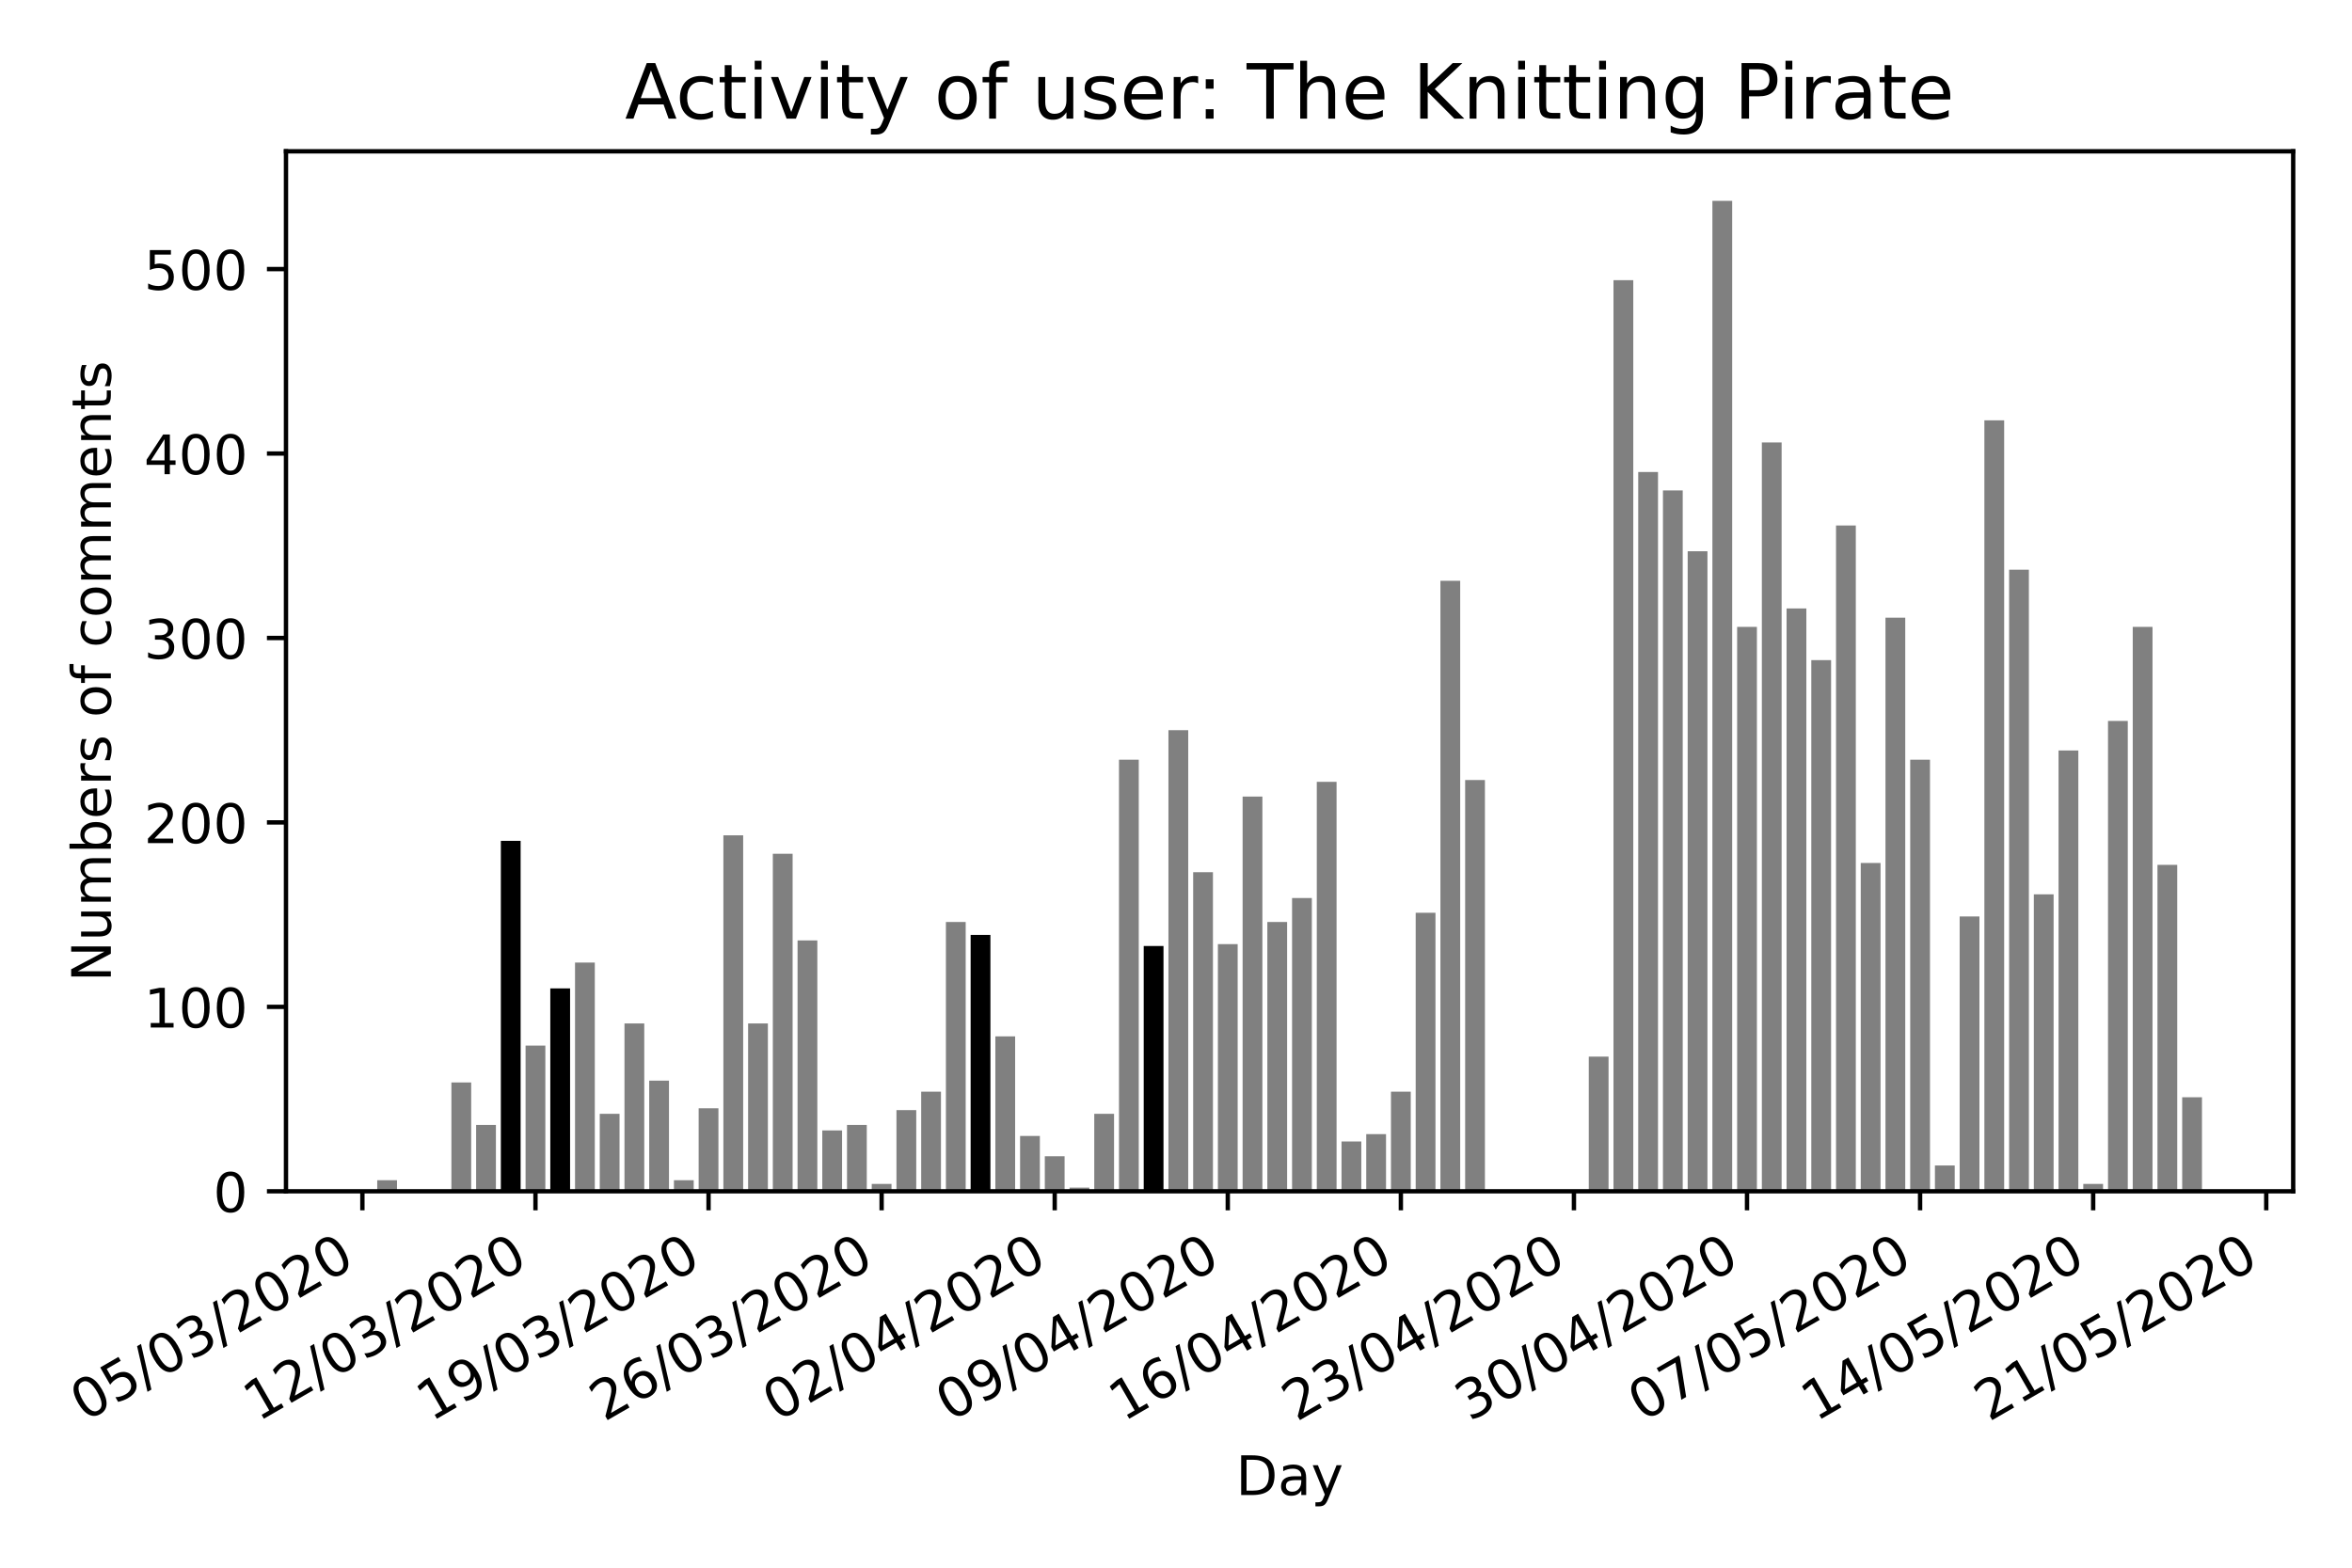 <?xml version="1.0" encoding="utf-8" standalone="no"?>
<!DOCTYPE svg PUBLIC "-//W3C//DTD SVG 1.1//EN"
  "http://www.w3.org/Graphics/SVG/1.1/DTD/svg11.dtd">
<!-- Created with matplotlib (https://matplotlib.org/) -->
<svg height="288pt" version="1.1" viewBox="0 0 432 288" width="432pt" xmlns="http://www.w3.org/2000/svg" xmlns:xlink="http://www.w3.org/1999/xlink">
 <defs>
  <style type="text/css">
*{stroke-linecap:butt;stroke-linejoin:round;}
  </style>
 </defs>
 <g id="figure_1">
  <g id="patch_1">
   <path d="M 0 288 
L 432 288 
L 432 0 
L 0 0 
z
" style="fill:#ffffff;"/>
  </g>
  <g id="axes_1">
   <g id="patch_2">
    <path d="M 52.528 218.852 
L 421.2 218.852 
L 421.2 27.8 
L 52.528 27.8 
z
" style="fill:#ffffff;"/>
   </g>
   <g id="patch_3">
    <path clip-path="url(#pe0843348a4)" d="M 69.286 218.852 
L 72.919 218.852 
L 72.919 216.819 
L 69.286 216.819 
z
" style="fill:#808080;"/>
   </g>
   <g id="patch_4">
    <path clip-path="url(#pe0843348a4)" d="M 82.91 218.852 
L 86.543 218.852 
L 86.543 198.861 
L 82.91 198.861 
z
" style="fill:#808080;"/>
   </g>
   <g id="patch_5">
    <path clip-path="url(#pe0843348a4)" d="M 87.451 218.852 
L 91.085 218.852 
L 91.085 206.654 
L 87.451 206.654 
z
" style="fill:#808080;"/>
   </g>
   <g id="patch_6">
    <path clip-path="url(#pe0843348a4)" d="M 91.993 218.852 
L 95.626 218.852 
L 95.626 154.474 
L 91.993 154.474 
z
"/>
   </g>
   <g id="patch_7">
    <path clip-path="url(#pe0843348a4)" d="M 96.534 218.852 
L 100.167 218.852 
L 100.167 192.084 
L 96.534 192.084 
z
" style="fill:#808080;"/>
   </g>
   <g id="patch_8">
    <path clip-path="url(#pe0843348a4)" d="M 101.076 218.852 
L 104.709 218.852 
L 104.709 181.58 
L 101.076 181.58 
z
"/>
   </g>
   <g id="patch_9">
    <path clip-path="url(#pe0843348a4)" d="M 105.617 218.852 
L 109.25 218.852 
L 109.25 176.837 
L 105.617 176.837 
z
" style="fill:#808080;"/>
   </g>
   <g id="patch_10">
    <path clip-path="url(#pe0843348a4)" d="M 110.159 218.852 
L 113.792 218.852 
L 113.792 204.621 
L 110.159 204.621 
z
" style="fill:#808080;"/>
   </g>
   <g id="patch_11">
    <path clip-path="url(#pe0843348a4)" d="M 114.7 218.852 
L 118.333 218.852 
L 118.333 188.018 
L 114.7 188.018 
z
" style="fill:#808080;"/>
   </g>
   <g id="patch_12">
    <path clip-path="url(#pe0843348a4)" d="M 119.241 218.852 
L 122.875 218.852 
L 122.875 198.522 
L 119.241 198.522 
z
" style="fill:#808080;"/>
   </g>
   <g id="patch_13">
    <path clip-path="url(#pe0843348a4)" d="M 123.783 218.852 
L 127.416 218.852 
L 127.416 216.819 
L 123.783 216.819 
z
" style="fill:#808080;"/>
   </g>
   <g id="patch_14">
    <path clip-path="url(#pe0843348a4)" d="M 128.324 218.852 
L 131.957 218.852 
L 131.957 203.605 
L 128.324 203.605 
z
" style="fill:#808080;"/>
   </g>
   <g id="patch_15">
    <path clip-path="url(#pe0843348a4)" d="M 132.866 218.852 
L 136.499 218.852 
L 136.499 153.457 
L 132.866 153.457 
z
" style="fill:#808080;"/>
   </g>
   <g id="patch_16">
    <path clip-path="url(#pe0843348a4)" d="M 137.407 218.852 
L 141.04 218.852 
L 141.04 188.018 
L 137.407 188.018 
z
" style="fill:#808080;"/>
   </g>
   <g id="patch_17">
    <path clip-path="url(#pe0843348a4)" d="M 141.948 218.852 
L 145.582 218.852 
L 145.582 156.845 
L 141.948 156.845 
z
" style="fill:#808080;"/>
   </g>
   <g id="patch_18">
    <path clip-path="url(#pe0843348a4)" d="M 146.49 218.852 
L 150.123 218.852 
L 150.123 172.771 
L 146.49 172.771 
z
" style="fill:#808080;"/>
   </g>
   <g id="patch_19">
    <path clip-path="url(#pe0843348a4)" d="M 151.031 218.852 
L 154.664 218.852 
L 154.664 207.671 
L 151.031 207.671 
z
" style="fill:#808080;"/>
   </g>
   <g id="patch_20">
    <path clip-path="url(#pe0843348a4)" d="M 155.573 218.852 
L 159.206 218.852 
L 159.206 206.654 
L 155.573 206.654 
z
" style="fill:#808080;"/>
   </g>
   <g id="patch_21">
    <path clip-path="url(#pe0843348a4)" d="M 160.114 218.852 
L 163.747 218.852 
L 163.747 217.497 
L 160.114 217.497 
z
" style="fill:#808080;"/>
   </g>
   <g id="patch_22">
    <path clip-path="url(#pe0843348a4)" d="M 164.656 218.852 
L 168.289 218.852 
L 168.289 203.943 
L 164.656 203.943 
z
" style="fill:#808080;"/>
   </g>
   <g id="patch_23">
    <path clip-path="url(#pe0843348a4)" d="M 169.197 218.852 
L 172.83 218.852 
L 172.83 200.555 
L 169.197 200.555 
z
" style="fill:#808080;"/>
   </g>
   <g id="patch_24">
    <path clip-path="url(#pe0843348a4)" d="M 173.738 218.852 
L 177.371 218.852 
L 177.371 169.382 
L 173.738 169.382 
z
" style="fill:#808080;"/>
   </g>
   <g id="patch_25">
    <path clip-path="url(#pe0843348a4)" d="M 178.28 218.852 
L 181.913 218.852 
L 181.913 171.754 
L 178.28 171.754 
z
"/>
   </g>
   <g id="patch_26">
    <path clip-path="url(#pe0843348a4)" d="M 182.821 218.852 
L 186.454 218.852 
L 186.454 190.39 
L 182.821 190.39 
z
" style="fill:#808080;"/>
   </g>
   <g id="patch_27">
    <path clip-path="url(#pe0843348a4)" d="M 187.363 218.852 
L 190.996 218.852 
L 190.996 208.687 
L 187.363 208.687 
z
" style="fill:#808080;"/>
   </g>
   <g id="patch_28">
    <path clip-path="url(#pe0843348a4)" d="M 191.904 218.852 
L 195.537 218.852 
L 195.537 212.414 
L 191.904 212.414 
z
" style="fill:#808080;"/>
   </g>
   <g id="patch_29">
    <path clip-path="url(#pe0843348a4)" d="M 196.445 218.852 
L 200.079 218.852 
L 200.079 218.175 
L 196.445 218.175 
z
" style="fill:#808080;"/>
   </g>
   <g id="patch_30">
    <path clip-path="url(#pe0843348a4)" d="M 200.987 218.852 
L 204.62 218.852 
L 204.62 204.621 
L 200.987 204.621 
z
" style="fill:#808080;"/>
   </g>
   <g id="patch_31">
    <path clip-path="url(#pe0843348a4)" d="M 205.528 218.852 
L 209.161 218.852 
L 209.161 139.565 
L 205.528 139.565 
z
" style="fill:#808080;"/>
   </g>
   <g id="patch_32">
    <path clip-path="url(#pe0843348a4)" d="M 210.07 218.852 
L 213.703 218.852 
L 213.703 173.787 
L 210.07 173.787 
z
"/>
   </g>
   <g id="patch_33">
    <path clip-path="url(#pe0843348a4)" d="M 214.611 218.852 
L 218.244 218.852 
L 218.244 134.143 
L 214.611 134.143 
z
" style="fill:#808080;"/>
   </g>
   <g id="patch_34">
    <path clip-path="url(#pe0843348a4)" d="M 219.152 218.852 
L 222.786 218.852 
L 222.786 160.234 
L 219.152 160.234 
z
" style="fill:#808080;"/>
   </g>
   <g id="patch_35">
    <path clip-path="url(#pe0843348a4)" d="M 223.694 218.852 
L 227.327 218.852 
L 227.327 173.448 
L 223.694 173.448 
z
" style="fill:#808080;"/>
   </g>
   <g id="patch_36">
    <path clip-path="url(#pe0843348a4)" d="M 232.777 218.852 
L 236.41 218.852 
L 236.41 169.382 
L 232.777 169.382 
z
" style="fill:#808080;"/>
   </g>
   <g id="patch_37">
    <path clip-path="url(#pe0843348a4)" d="M 228.235 218.852 
L 231.868 218.852 
L 231.868 146.342 
L 228.235 146.342 
z
" style="fill:#808080;"/>
   </g>
   <g id="patch_38">
    <path clip-path="url(#pe0843348a4)" d="M 237.318 218.852 
L 240.951 218.852 
L 240.951 164.977 
L 237.318 164.977 
z
" style="fill:#808080;"/>
   </g>
   <g id="patch_39">
    <path clip-path="url(#pe0843348a4)" d="M 241.86 218.852 
L 245.493 218.852 
L 245.493 143.631 
L 241.86 143.631 
z
" style="fill:#808080;"/>
   </g>
   <g id="patch_40">
    <path clip-path="url(#pe0843348a4)" d="M 246.401 218.852 
L 250.034 218.852 
L 250.034 209.704 
L 246.401 209.704 
z
" style="fill:#808080;"/>
   </g>
   <g id="patch_41">
    <path clip-path="url(#pe0843348a4)" d="M 250.942 218.852 
L 254.576 218.852 
L 254.576 208.348 
L 250.942 208.348 
z
" style="fill:#808080;"/>
   </g>
   <g id="patch_42">
    <path clip-path="url(#pe0843348a4)" d="M 255.484 218.852 
L 259.117 218.852 
L 259.117 200.555 
L 255.484 200.555 
z
" style="fill:#808080;"/>
   </g>
   <g id="patch_43">
    <path clip-path="url(#pe0843348a4)" d="M 264.567 218.852 
L 268.2 218.852 
L 268.2 106.698 
L 264.567 106.698 
z
" style="fill:#808080;"/>
   </g>
   <g id="patch_44">
    <path clip-path="url(#pe0843348a4)" d="M 260.025 218.852 
L 263.658 218.852 
L 263.658 167.688 
L 260.025 167.688 
z
" style="fill:#808080;"/>
   </g>
   <g id="patch_45">
    <path clip-path="url(#pe0843348a4)" d="M 269.108 218.852 
L 272.741 218.852 
L 272.741 143.292 
L 269.108 143.292 
z
" style="fill:#808080;"/>
   </g>
   <g id="patch_46">
    <path clip-path="url(#pe0843348a4)" d="M 291.815 218.852 
L 295.448 218.852 
L 295.448 194.117 
L 291.815 194.117 
z
" style="fill:#808080;"/>
   </g>
   <g id="patch_47">
    <path clip-path="url(#pe0843348a4)" d="M 296.357 218.852 
L 299.99 218.852 
L 299.99 51.468 
L 296.357 51.468 
z
" style="fill:#808080;"/>
   </g>
   <g id="patch_48">
    <path clip-path="url(#pe0843348a4)" d="M 300.898 218.852 
L 304.531 218.852 
L 304.531 86.707 
L 300.898 86.707 
z
" style="fill:#808080;"/>
   </g>
   <g id="patch_49">
    <path clip-path="url(#pe0843348a4)" d="M 305.439 218.852 
L 309.072 218.852 
L 309.072 90.095 
L 305.439 90.095 
z
" style="fill:#808080;"/>
   </g>
   <g id="patch_50">
    <path clip-path="url(#pe0843348a4)" d="M 309.981 218.852 
L 313.614 218.852 
L 313.614 101.276 
L 309.981 101.276 
z
" style="fill:#808080;"/>
   </g>
   <g id="patch_51">
    <path clip-path="url(#pe0843348a4)" d="M 314.522 218.852 
L 318.155 218.852 
L 318.155 36.898 
L 314.522 36.898 
z
" style="fill:#808080;"/>
   </g>
   <g id="patch_52">
    <path clip-path="url(#pe0843348a4)" d="M 319.064 218.852 
L 322.697 218.852 
L 322.697 115.169 
L 319.064 115.169 
z
" style="fill:#808080;"/>
   </g>
   <g id="patch_53">
    <path clip-path="url(#pe0843348a4)" d="M 323.605 218.852 
L 327.238 218.852 
L 327.238 81.285 
L 323.605 81.285 
z
" style="fill:#808080;"/>
   </g>
   <g id="patch_54">
    <path clip-path="url(#pe0843348a4)" d="M 328.146 218.852 
L 331.78 218.852 
L 331.78 111.78 
L 328.146 111.78 
z
" style="fill:#808080;"/>
   </g>
   <g id="patch_55">
    <path clip-path="url(#pe0843348a4)" d="M 332.688 218.852 
L 336.321 218.852 
L 336.321 121.268 
L 332.688 121.268 
z
" style="fill:#808080;"/>
   </g>
   <g id="patch_56">
    <path clip-path="url(#pe0843348a4)" d="M 337.229 218.852 
L 340.862 218.852 
L 340.862 96.533 
L 337.229 96.533 
z
" style="fill:#808080;"/>
   </g>
   <g id="patch_57">
    <path clip-path="url(#pe0843348a4)" d="M 341.771 218.852 
L 345.404 218.852 
L 345.404 158.54 
L 341.771 158.54 
z
" style="fill:#808080;"/>
   </g>
   <g id="patch_58">
    <path clip-path="url(#pe0843348a4)" d="M 346.312 218.852 
L 349.945 218.852 
L 349.945 113.474 
L 346.312 113.474 
z
" style="fill:#808080;"/>
   </g>
   <g id="patch_59">
    <path clip-path="url(#pe0843348a4)" d="M 350.853 218.852 
L 354.487 218.852 
L 354.487 139.565 
L 350.853 139.565 
z
" style="fill:#808080;"/>
   </g>
   <g id="patch_60">
    <path clip-path="url(#pe0843348a4)" d="M 355.395 218.852 
L 359.028 218.852 
L 359.028 214.109 
L 355.395 214.109 
z
" style="fill:#808080;"/>
   </g>
   <g id="patch_61">
    <path clip-path="url(#pe0843348a4)" d="M 364.478 218.852 
L 368.111 218.852 
L 368.111 77.219 
L 364.478 77.219 
z
" style="fill:#808080;"/>
   </g>
   <g id="patch_62">
    <path clip-path="url(#pe0843348a4)" d="M 359.936 218.852 
L 363.569 218.852 
L 363.569 168.366 
L 359.936 168.366 
z
" style="fill:#808080;"/>
   </g>
   <g id="patch_63">
    <path clip-path="url(#pe0843348a4)" d="M 369.019 218.852 
L 372.652 218.852 
L 372.652 104.665 
L 369.019 104.665 
z
" style="fill:#808080;"/>
   </g>
   <g id="patch_64">
    <path clip-path="url(#pe0843348a4)" d="M 373.561 218.852 
L 377.194 218.852 
L 377.194 164.3 
L 373.561 164.3 
z
" style="fill:#808080;"/>
   </g>
   <g id="patch_65">
    <path clip-path="url(#pe0843348a4)" d="M 378.102 218.852 
L 381.735 218.852 
L 381.735 137.871 
L 378.102 137.871 
z
" style="fill:#808080;"/>
   </g>
   <g id="patch_66">
    <path clip-path="url(#pe0843348a4)" d="M 382.643 218.852 
L 386.277 218.852 
L 386.277 217.497 
L 382.643 217.497 
z
" style="fill:#808080;"/>
   </g>
   <g id="patch_67">
    <path clip-path="url(#pe0843348a4)" d="M 387.185 218.852 
L 390.818 218.852 
L 390.818 132.449 
L 387.185 132.449 
z
" style="fill:#808080;"/>
   </g>
   <g id="patch_68">
    <path clip-path="url(#pe0843348a4)" d="M 391.726 218.852 
L 395.359 218.852 
L 395.359 115.169 
L 391.726 115.169 
z
" style="fill:#808080;"/>
   </g>
   <g id="patch_69">
    <path clip-path="url(#pe0843348a4)" d="M 396.268 218.852 
L 399.901 218.852 
L 399.901 158.878 
L 396.268 158.878 
z
" style="fill:#808080;"/>
   </g>
   <g id="patch_70">
    <path clip-path="url(#pe0843348a4)" d="M 400.809 218.852 
L 404.442 218.852 
L 404.442 201.572 
L 400.809 201.572 
z
" style="fill:#808080;"/>
   </g>
   <g id="matplotlib.axis_1">
    <g id="xtick_1">
     <g id="line2d_1">
      <defs>
       <path d="M 0 0 
L 0 3.5 
" id="m9508dd0587" style="stroke:#000000;stroke-width:0.8;"/>
      </defs>
      <g>
       <use style="stroke:#000000;stroke-width:0.8;" x="66.561" xlink:href="#m9508dd0587" y="218.852"/>
      </g>
     </g>
     <g id="text_1">
      <!-- 05/03/2020 -->
      <defs>
       <path d="M 31.781 66.406 
Q 24.172 66.406 20.328 58.906 
Q 16.5 51.422 16.5 36.375 
Q 16.5 21.391 20.328 13.891 
Q 24.172 6.391 31.781 6.391 
Q 39.453 6.391 43.281 13.891 
Q 47.125 21.391 47.125 36.375 
Q 47.125 51.422 43.281 58.906 
Q 39.453 66.406 31.781 66.406 
z
M 31.781 74.219 
Q 44.047 74.219 50.516 64.516 
Q 56.984 54.828 56.984 36.375 
Q 56.984 17.969 50.516 8.266 
Q 44.047 -1.422 31.781 -1.422 
Q 19.531 -1.422 13.062 8.266 
Q 6.594 17.969 6.594 36.375 
Q 6.594 54.828 13.062 64.516 
Q 19.531 74.219 31.781 74.219 
z
" id="DejaVuSans-48"/>
       <path d="M 10.797 72.906 
L 49.516 72.906 
L 49.516 64.594 
L 19.828 64.594 
L 19.828 46.734 
Q 21.969 47.469 24.109 47.828 
Q 26.266 48.188 28.422 48.188 
Q 40.625 48.188 47.75 41.5 
Q 54.891 34.812 54.891 23.391 
Q 54.891 11.625 47.562 5.094 
Q 40.234 -1.422 26.906 -1.422 
Q 22.312 -1.422 17.547 -0.641 
Q 12.797 0.141 7.719 1.703 
L 7.719 11.625 
Q 12.109 9.234 16.797 8.062 
Q 21.484 6.891 26.703 6.891 
Q 35.156 6.891 40.078 11.328 
Q 45.016 15.766 45.016 23.391 
Q 45.016 31 40.078 35.438 
Q 35.156 39.891 26.703 39.891 
Q 22.75 39.891 18.812 39.016 
Q 14.891 38.141 10.797 36.281 
z
" id="DejaVuSans-53"/>
       <path d="M 25.391 72.906 
L 33.688 72.906 
L 8.297 -9.281 
L 0 -9.281 
z
" id="DejaVuSans-47"/>
       <path d="M 40.578 39.312 
Q 47.656 37.797 51.625 33 
Q 55.609 28.219 55.609 21.188 
Q 55.609 10.406 48.188 4.484 
Q 40.766 -1.422 27.094 -1.422 
Q 22.516 -1.422 17.656 -0.516 
Q 12.797 0.391 7.625 2.203 
L 7.625 11.719 
Q 11.719 9.328 16.594 8.109 
Q 21.484 6.891 26.812 6.891 
Q 36.078 6.891 40.938 10.547 
Q 45.797 14.203 45.797 21.188 
Q 45.797 27.641 41.281 31.266 
Q 36.766 34.906 28.719 34.906 
L 20.219 34.906 
L 20.219 43.016 
L 29.109 43.016 
Q 36.375 43.016 40.234 45.922 
Q 44.094 48.828 44.094 54.297 
Q 44.094 59.906 40.109 62.906 
Q 36.141 65.922 28.719 65.922 
Q 24.656 65.922 20.016 65.031 
Q 15.375 64.156 9.812 62.312 
L 9.812 71.094 
Q 15.438 72.656 20.344 73.438 
Q 25.25 74.219 29.594 74.219 
Q 40.828 74.219 47.359 69.109 
Q 53.906 64.016 53.906 55.328 
Q 53.906 49.266 50.438 45.094 
Q 46.969 40.922 40.578 39.312 
z
" id="DejaVuSans-51"/>
       <path d="M 19.188 8.297 
L 53.609 8.297 
L 53.609 0 
L 7.328 0 
L 7.328 8.297 
Q 12.938 14.109 22.625 23.891 
Q 32.328 33.688 34.812 36.531 
Q 39.547 41.844 41.422 45.531 
Q 43.312 49.219 43.312 52.781 
Q 43.312 58.594 39.234 62.25 
Q 35.156 65.922 28.609 65.922 
Q 23.969 65.922 18.812 64.312 
Q 13.672 62.703 7.812 59.422 
L 7.812 69.391 
Q 13.766 71.781 18.938 73 
Q 24.125 74.219 28.422 74.219 
Q 39.75 74.219 46.484 68.547 
Q 53.219 62.891 53.219 53.422 
Q 53.219 48.922 51.531 44.891 
Q 49.859 40.875 45.406 35.406 
Q 44.188 33.984 37.641 27.219 
Q 31.109 20.453 19.188 8.297 
z
" id="DejaVuSans-50"/>
      </defs>
      <g transform="translate(15.606 261.251)rotate(-30)scale(0.1 -0.1)">
       <use xlink:href="#DejaVuSans-48"/>
       <use x="63.623" xlink:href="#DejaVuSans-53"/>
       <use x="127.246" xlink:href="#DejaVuSans-47"/>
       <use x="160.938" xlink:href="#DejaVuSans-48"/>
       <use x="224.561" xlink:href="#DejaVuSans-51"/>
       <use x="288.184" xlink:href="#DejaVuSans-47"/>
       <use x="321.875" xlink:href="#DejaVuSans-50"/>
       <use x="385.498" xlink:href="#DejaVuSans-48"/>
       <use x="449.121" xlink:href="#DejaVuSans-50"/>
       <use x="512.744" xlink:href="#DejaVuSans-48"/>
      </g>
     </g>
    </g>
    <g id="xtick_2">
     <g id="line2d_2">
      <g>
       <use style="stroke:#000000;stroke-width:0.8;" x="98.351" xlink:href="#m9508dd0587" y="218.852"/>
      </g>
     </g>
     <g id="text_2">
      <!-- 12/03/2020 -->
      <defs>
       <path d="M 12.406 8.297 
L 28.516 8.297 
L 28.516 63.922 
L 10.984 60.406 
L 10.984 69.391 
L 28.422 72.906 
L 38.281 72.906 
L 38.281 8.297 
L 54.391 8.297 
L 54.391 0 
L 12.406 0 
z
" id="DejaVuSans-49"/>
      </defs>
      <g transform="translate(47.396 261.251)rotate(-30)scale(0.1 -0.1)">
       <use xlink:href="#DejaVuSans-49"/>
       <use x="63.623" xlink:href="#DejaVuSans-50"/>
       <use x="127.246" xlink:href="#DejaVuSans-47"/>
       <use x="160.938" xlink:href="#DejaVuSans-48"/>
       <use x="224.561" xlink:href="#DejaVuSans-51"/>
       <use x="288.184" xlink:href="#DejaVuSans-47"/>
       <use x="321.875" xlink:href="#DejaVuSans-50"/>
       <use x="385.498" xlink:href="#DejaVuSans-48"/>
       <use x="449.121" xlink:href="#DejaVuSans-50"/>
       <use x="512.744" xlink:href="#DejaVuSans-48"/>
      </g>
     </g>
    </g>
    <g id="xtick_3">
     <g id="line2d_3">
      <g>
       <use style="stroke:#000000;stroke-width:0.8;" x="130.141" xlink:href="#m9508dd0587" y="218.852"/>
      </g>
     </g>
     <g id="text_3">
      <!-- 19/03/2020 -->
      <defs>
       <path d="M 10.984 1.516 
L 10.984 10.5 
Q 14.703 8.734 18.5 7.812 
Q 22.312 6.891 25.984 6.891 
Q 35.75 6.891 40.891 13.453 
Q 46.047 20.016 46.781 33.406 
Q 43.953 29.203 39.594 26.953 
Q 35.25 24.703 29.984 24.703 
Q 19.047 24.703 12.672 31.312 
Q 6.297 37.938 6.297 49.422 
Q 6.297 60.641 12.938 67.422 
Q 19.578 74.219 30.609 74.219 
Q 43.266 74.219 49.922 64.516 
Q 56.594 54.828 56.594 36.375 
Q 56.594 19.141 48.406 8.859 
Q 40.234 -1.422 26.422 -1.422 
Q 22.703 -1.422 18.891 -0.688 
Q 15.094 0.047 10.984 1.516 
z
M 30.609 32.422 
Q 37.25 32.422 41.125 36.953 
Q 45.016 41.5 45.016 49.422 
Q 45.016 57.281 41.125 61.844 
Q 37.25 66.406 30.609 66.406 
Q 23.969 66.406 20.094 61.844 
Q 16.219 57.281 16.219 49.422 
Q 16.219 41.5 20.094 36.953 
Q 23.969 32.422 30.609 32.422 
z
" id="DejaVuSans-57"/>
      </defs>
      <g transform="translate(79.185 261.251)rotate(-30)scale(0.1 -0.1)">
       <use xlink:href="#DejaVuSans-49"/>
       <use x="63.623" xlink:href="#DejaVuSans-57"/>
       <use x="127.246" xlink:href="#DejaVuSans-47"/>
       <use x="160.938" xlink:href="#DejaVuSans-48"/>
       <use x="224.561" xlink:href="#DejaVuSans-51"/>
       <use x="288.184" xlink:href="#DejaVuSans-47"/>
       <use x="321.875" xlink:href="#DejaVuSans-50"/>
       <use x="385.498" xlink:href="#DejaVuSans-48"/>
       <use x="449.121" xlink:href="#DejaVuSans-50"/>
       <use x="512.744" xlink:href="#DejaVuSans-48"/>
      </g>
     </g>
    </g>
    <g id="xtick_4">
     <g id="line2d_4">
      <g>
       <use style="stroke:#000000;stroke-width:0.8;" x="161.931" xlink:href="#m9508dd0587" y="218.852"/>
      </g>
     </g>
     <g id="text_4">
      <!-- 26/03/2020 -->
      <defs>
       <path d="M 33.016 40.375 
Q 26.375 40.375 22.484 35.828 
Q 18.609 31.297 18.609 23.391 
Q 18.609 15.531 22.484 10.953 
Q 26.375 6.391 33.016 6.391 
Q 39.656 6.391 43.531 10.953 
Q 47.406 15.531 47.406 23.391 
Q 47.406 31.297 43.531 35.828 
Q 39.656 40.375 33.016 40.375 
z
M 52.594 71.297 
L 52.594 62.312 
Q 48.875 64.062 45.094 64.984 
Q 41.312 65.922 37.594 65.922 
Q 27.828 65.922 22.672 59.328 
Q 17.531 52.734 16.797 39.406 
Q 19.672 43.656 24.016 45.922 
Q 28.375 48.188 33.594 48.188 
Q 44.578 48.188 50.953 41.516 
Q 57.328 34.859 57.328 23.391 
Q 57.328 12.156 50.688 5.359 
Q 44.047 -1.422 33.016 -1.422 
Q 20.359 -1.422 13.672 8.266 
Q 6.984 17.969 6.984 36.375 
Q 6.984 53.656 15.188 63.938 
Q 23.391 74.219 37.203 74.219 
Q 40.922 74.219 44.703 73.484 
Q 48.484 72.75 52.594 71.297 
z
" id="DejaVuSans-54"/>
      </defs>
      <g transform="translate(110.975 261.251)rotate(-30)scale(0.1 -0.1)">
       <use xlink:href="#DejaVuSans-50"/>
       <use x="63.623" xlink:href="#DejaVuSans-54"/>
       <use x="127.246" xlink:href="#DejaVuSans-47"/>
       <use x="160.938" xlink:href="#DejaVuSans-48"/>
       <use x="224.561" xlink:href="#DejaVuSans-51"/>
       <use x="288.184" xlink:href="#DejaVuSans-47"/>
       <use x="321.875" xlink:href="#DejaVuSans-50"/>
       <use x="385.498" xlink:href="#DejaVuSans-48"/>
       <use x="449.121" xlink:href="#DejaVuSans-50"/>
       <use x="512.744" xlink:href="#DejaVuSans-48"/>
      </g>
     </g>
    </g>
    <g id="xtick_5">
     <g id="line2d_5">
      <g>
       <use style="stroke:#000000;stroke-width:0.8;" x="193.721" xlink:href="#m9508dd0587" y="218.852"/>
      </g>
     </g>
     <g id="text_5">
      <!-- 02/04/2020 -->
      <defs>
       <path d="M 37.797 64.312 
L 12.891 25.391 
L 37.797 25.391 
z
M 35.203 72.906 
L 47.609 72.906 
L 47.609 25.391 
L 58.016 25.391 
L 58.016 17.188 
L 47.609 17.188 
L 47.609 0 
L 37.797 0 
L 37.797 17.188 
L 4.891 17.188 
L 4.891 26.703 
z
" id="DejaVuSans-52"/>
      </defs>
      <g transform="translate(142.765 261.251)rotate(-30)scale(0.1 -0.1)">
       <use xlink:href="#DejaVuSans-48"/>
       <use x="63.623" xlink:href="#DejaVuSans-50"/>
       <use x="127.246" xlink:href="#DejaVuSans-47"/>
       <use x="160.938" xlink:href="#DejaVuSans-48"/>
       <use x="224.561" xlink:href="#DejaVuSans-52"/>
       <use x="288.184" xlink:href="#DejaVuSans-47"/>
       <use x="321.875" xlink:href="#DejaVuSans-50"/>
       <use x="385.498" xlink:href="#DejaVuSans-48"/>
       <use x="449.121" xlink:href="#DejaVuSans-50"/>
       <use x="512.744" xlink:href="#DejaVuSans-48"/>
      </g>
     </g>
    </g>
    <g id="xtick_6">
     <g id="line2d_6">
      <g>
       <use style="stroke:#000000;stroke-width:0.8;" x="225.51" xlink:href="#m9508dd0587" y="218.852"/>
      </g>
     </g>
     <g id="text_6">
      <!-- 09/04/2020 -->
      <g transform="translate(174.555 261.251)rotate(-30)scale(0.1 -0.1)">
       <use xlink:href="#DejaVuSans-48"/>
       <use x="63.623" xlink:href="#DejaVuSans-57"/>
       <use x="127.246" xlink:href="#DejaVuSans-47"/>
       <use x="160.938" xlink:href="#DejaVuSans-48"/>
       <use x="224.561" xlink:href="#DejaVuSans-52"/>
       <use x="288.184" xlink:href="#DejaVuSans-47"/>
       <use x="321.875" xlink:href="#DejaVuSans-50"/>
       <use x="385.498" xlink:href="#DejaVuSans-48"/>
       <use x="449.121" xlink:href="#DejaVuSans-50"/>
       <use x="512.744" xlink:href="#DejaVuSans-48"/>
      </g>
     </g>
    </g>
    <g id="xtick_7">
     <g id="line2d_7">
      <g>
       <use style="stroke:#000000;stroke-width:0.8;" x="257.3" xlink:href="#m9508dd0587" y="218.852"/>
      </g>
     </g>
     <g id="text_7">
      <!-- 16/04/2020 -->
      <g transform="translate(206.345 261.251)rotate(-30)scale(0.1 -0.1)">
       <use xlink:href="#DejaVuSans-49"/>
       <use x="63.623" xlink:href="#DejaVuSans-54"/>
       <use x="127.246" xlink:href="#DejaVuSans-47"/>
       <use x="160.938" xlink:href="#DejaVuSans-48"/>
       <use x="224.561" xlink:href="#DejaVuSans-52"/>
       <use x="288.184" xlink:href="#DejaVuSans-47"/>
       <use x="321.875" xlink:href="#DejaVuSans-50"/>
       <use x="385.498" xlink:href="#DejaVuSans-48"/>
       <use x="449.121" xlink:href="#DejaVuSans-50"/>
       <use x="512.744" xlink:href="#DejaVuSans-48"/>
      </g>
     </g>
    </g>
    <g id="xtick_8">
     <g id="line2d_8">
      <g>
       <use style="stroke:#000000;stroke-width:0.8;" x="289.09" xlink:href="#m9508dd0587" y="218.852"/>
      </g>
     </g>
     <g id="text_8">
      <!-- 23/04/2020 -->
      <g transform="translate(238.135 261.251)rotate(-30)scale(0.1 -0.1)">
       <use xlink:href="#DejaVuSans-50"/>
       <use x="63.623" xlink:href="#DejaVuSans-51"/>
       <use x="127.246" xlink:href="#DejaVuSans-47"/>
       <use x="160.938" xlink:href="#DejaVuSans-48"/>
       <use x="224.561" xlink:href="#DejaVuSans-52"/>
       <use x="288.184" xlink:href="#DejaVuSans-47"/>
       <use x="321.875" xlink:href="#DejaVuSans-50"/>
       <use x="385.498" xlink:href="#DejaVuSans-48"/>
       <use x="449.121" xlink:href="#DejaVuSans-50"/>
       <use x="512.744" xlink:href="#DejaVuSans-48"/>
      </g>
     </g>
    </g>
    <g id="xtick_9">
     <g id="line2d_9">
      <g>
       <use style="stroke:#000000;stroke-width:0.8;" x="320.88" xlink:href="#m9508dd0587" y="218.852"/>
      </g>
     </g>
     <g id="text_9">
      <!-- 30/04/2020 -->
      <g transform="translate(269.925 261.251)rotate(-30)scale(0.1 -0.1)">
       <use xlink:href="#DejaVuSans-51"/>
       <use x="63.623" xlink:href="#DejaVuSans-48"/>
       <use x="127.246" xlink:href="#DejaVuSans-47"/>
       <use x="160.938" xlink:href="#DejaVuSans-48"/>
       <use x="224.561" xlink:href="#DejaVuSans-52"/>
       <use x="288.184" xlink:href="#DejaVuSans-47"/>
       <use x="321.875" xlink:href="#DejaVuSans-50"/>
       <use x="385.498" xlink:href="#DejaVuSans-48"/>
       <use x="449.121" xlink:href="#DejaVuSans-50"/>
       <use x="512.744" xlink:href="#DejaVuSans-48"/>
      </g>
     </g>
    </g>
    <g id="xtick_10">
     <g id="line2d_10">
      <g>
       <use style="stroke:#000000;stroke-width:0.8;" x="352.67" xlink:href="#m9508dd0587" y="218.852"/>
      </g>
     </g>
     <g id="text_10">
      <!-- 07/05/2020 -->
      <defs>
       <path d="M 8.203 72.906 
L 55.078 72.906 
L 55.078 68.703 
L 28.609 0 
L 18.312 0 
L 43.219 64.594 
L 8.203 64.594 
z
" id="DejaVuSans-55"/>
      </defs>
      <g transform="translate(301.715 261.251)rotate(-30)scale(0.1 -0.1)">
       <use xlink:href="#DejaVuSans-48"/>
       <use x="63.623" xlink:href="#DejaVuSans-55"/>
       <use x="127.246" xlink:href="#DejaVuSans-47"/>
       <use x="160.938" xlink:href="#DejaVuSans-48"/>
       <use x="224.561" xlink:href="#DejaVuSans-53"/>
       <use x="288.184" xlink:href="#DejaVuSans-47"/>
       <use x="321.875" xlink:href="#DejaVuSans-50"/>
       <use x="385.498" xlink:href="#DejaVuSans-48"/>
       <use x="449.121" xlink:href="#DejaVuSans-50"/>
       <use x="512.744" xlink:href="#DejaVuSans-48"/>
      </g>
     </g>
    </g>
    <g id="xtick_11">
     <g id="line2d_11">
      <g>
       <use style="stroke:#000000;stroke-width:0.8;" x="384.46" xlink:href="#m9508dd0587" y="218.852"/>
      </g>
     </g>
     <g id="text_11">
      <!-- 14/05/2020 -->
      <g transform="translate(333.505 261.251)rotate(-30)scale(0.1 -0.1)">
       <use xlink:href="#DejaVuSans-49"/>
       <use x="63.623" xlink:href="#DejaVuSans-52"/>
       <use x="127.246" xlink:href="#DejaVuSans-47"/>
       <use x="160.938" xlink:href="#DejaVuSans-48"/>
       <use x="224.561" xlink:href="#DejaVuSans-53"/>
       <use x="288.184" xlink:href="#DejaVuSans-47"/>
       <use x="321.875" xlink:href="#DejaVuSans-50"/>
       <use x="385.498" xlink:href="#DejaVuSans-48"/>
       <use x="449.121" xlink:href="#DejaVuSans-50"/>
       <use x="512.744" xlink:href="#DejaVuSans-48"/>
      </g>
     </g>
    </g>
    <g id="xtick_12">
     <g id="line2d_12">
      <g>
       <use style="stroke:#000000;stroke-width:0.8;" x="416.25" xlink:href="#m9508dd0587" y="218.852"/>
      </g>
     </g>
     <g id="text_12">
      <!-- 21/05/2020 -->
      <g transform="translate(365.294 261.251)rotate(-30)scale(0.1 -0.1)">
       <use xlink:href="#DejaVuSans-50"/>
       <use x="63.623" xlink:href="#DejaVuSans-49"/>
       <use x="127.246" xlink:href="#DejaVuSans-47"/>
       <use x="160.938" xlink:href="#DejaVuSans-48"/>
       <use x="224.561" xlink:href="#DejaVuSans-53"/>
       <use x="288.184" xlink:href="#DejaVuSans-47"/>
       <use x="321.875" xlink:href="#DejaVuSans-50"/>
       <use x="385.498" xlink:href="#DejaVuSans-48"/>
       <use x="449.121" xlink:href="#DejaVuSans-50"/>
       <use x="512.744" xlink:href="#DejaVuSans-48"/>
      </g>
     </g>
    </g>
    <g id="text_13">
     <!-- Day -->
     <defs>
      <path d="M 19.672 64.797 
L 19.672 8.109 
L 31.594 8.109 
Q 46.688 8.109 53.688 14.938 
Q 60.688 21.781 60.688 36.531 
Q 60.688 51.172 53.688 57.984 
Q 46.688 64.797 31.594 64.797 
z
M 9.812 72.906 
L 30.078 72.906 
Q 51.266 72.906 61.172 64.094 
Q 71.094 55.281 71.094 36.531 
Q 71.094 17.672 61.125 8.828 
Q 51.172 0 30.078 0 
L 9.812 0 
z
" id="DejaVuSans-68"/>
      <path d="M 34.281 27.484 
Q 23.391 27.484 19.188 25 
Q 14.984 22.516 14.984 16.5 
Q 14.984 11.719 18.141 8.906 
Q 21.297 6.109 26.703 6.109 
Q 34.188 6.109 38.703 11.406 
Q 43.219 16.703 43.219 25.484 
L 43.219 27.484 
z
M 52.203 31.203 
L 52.203 0 
L 43.219 0 
L 43.219 8.297 
Q 40.141 3.328 35.547 0.953 
Q 30.953 -1.422 24.312 -1.422 
Q 15.922 -1.422 10.953 3.297 
Q 6 8.016 6 15.922 
Q 6 25.141 12.172 29.828 
Q 18.359 34.516 30.609 34.516 
L 43.219 34.516 
L 43.219 35.406 
Q 43.219 41.609 39.141 45 
Q 35.062 48.391 27.688 48.391 
Q 23 48.391 18.547 47.266 
Q 14.109 46.141 10.016 43.891 
L 10.016 52.203 
Q 14.938 54.109 19.578 55.047 
Q 24.219 56 28.609 56 
Q 40.484 56 46.344 49.844 
Q 52.203 43.703 52.203 31.203 
z
" id="DejaVuSans-97"/>
      <path d="M 32.172 -5.078 
Q 28.375 -14.844 24.75 -17.812 
Q 21.141 -20.797 15.094 -20.797 
L 7.906 -20.797 
L 7.906 -13.281 
L 13.188 -13.281 
Q 16.891 -13.281 18.938 -11.516 
Q 21 -9.766 23.484 -3.219 
L 25.094 0.875 
L 2.984 54.688 
L 12.5 54.688 
L 29.594 11.922 
L 46.688 54.688 
L 56.203 54.688 
z
" id="DejaVuSans-121"/>
     </defs>
     <g transform="translate(226.991 274.651)scale(0.1 -0.1)">
      <use xlink:href="#DejaVuSans-68"/>
      <use x="77.002" xlink:href="#DejaVuSans-97"/>
      <use x="138.281" xlink:href="#DejaVuSans-121"/>
     </g>
    </g>
   </g>
   <g id="matplotlib.axis_2">
    <g id="ytick_1">
     <g id="line2d_13">
      <defs>
       <path d="M 0 0 
L -3.5 0 
" id="m74291c0c71" style="stroke:#000000;stroke-width:0.8;"/>
      </defs>
      <g>
       <use style="stroke:#000000;stroke-width:0.8;" x="52.528" xlink:href="#m74291c0c71" y="218.852"/>
      </g>
     </g>
     <g id="text_14">
      <!-- 0 -->
      <g transform="translate(39.166 222.651)scale(0.1 -0.1)">
       <use xlink:href="#DejaVuSans-48"/>
      </g>
     </g>
    </g>
    <g id="ytick_2">
     <g id="line2d_14">
      <g>
       <use style="stroke:#000000;stroke-width:0.8;" x="52.528" xlink:href="#m74291c0c71" y="184.969"/>
      </g>
     </g>
     <g id="text_15">
      <!-- 100 -->
      <g transform="translate(26.441 188.768)scale(0.1 -0.1)">
       <use xlink:href="#DejaVuSans-49"/>
       <use x="63.623" xlink:href="#DejaVuSans-48"/>
       <use x="127.246" xlink:href="#DejaVuSans-48"/>
      </g>
     </g>
    </g>
    <g id="ytick_3">
     <g id="line2d_15">
      <g>
       <use style="stroke:#000000;stroke-width:0.8;" x="52.528" xlink:href="#m74291c0c71" y="151.085"/>
      </g>
     </g>
     <g id="text_16">
      <!-- 200 -->
      <g transform="translate(26.441 154.884)scale(0.1 -0.1)">
       <use xlink:href="#DejaVuSans-50"/>
       <use x="63.623" xlink:href="#DejaVuSans-48"/>
       <use x="127.246" xlink:href="#DejaVuSans-48"/>
      </g>
     </g>
    </g>
    <g id="ytick_4">
     <g id="line2d_16">
      <g>
       <use style="stroke:#000000;stroke-width:0.8;" x="52.528" xlink:href="#m74291c0c71" y="117.202"/>
      </g>
     </g>
     <g id="text_17">
      <!-- 300 -->
      <g transform="translate(26.441 121.001)scale(0.1 -0.1)">
       <use xlink:href="#DejaVuSans-51"/>
       <use x="63.623" xlink:href="#DejaVuSans-48"/>
       <use x="127.246" xlink:href="#DejaVuSans-48"/>
      </g>
     </g>
    </g>
    <g id="ytick_5">
     <g id="line2d_17">
      <g>
       <use style="stroke:#000000;stroke-width:0.8;" x="52.528" xlink:href="#m74291c0c71" y="83.318"/>
      </g>
     </g>
     <g id="text_18">
      <!-- 400 -->
      <g transform="translate(26.441 87.117)scale(0.1 -0.1)">
       <use xlink:href="#DejaVuSans-52"/>
       <use x="63.623" xlink:href="#DejaVuSans-48"/>
       <use x="127.246" xlink:href="#DejaVuSans-48"/>
      </g>
     </g>
    </g>
    <g id="ytick_6">
     <g id="line2d_18">
      <g>
       <use style="stroke:#000000;stroke-width:0.8;" x="52.528" xlink:href="#m74291c0c71" y="49.435"/>
      </g>
     </g>
     <g id="text_19">
      <!-- 500 -->
      <g transform="translate(26.441 53.234)scale(0.1 -0.1)">
       <use xlink:href="#DejaVuSans-53"/>
       <use x="63.623" xlink:href="#DejaVuSans-48"/>
       <use x="127.246" xlink:href="#DejaVuSans-48"/>
      </g>
     </g>
    </g>
    <g id="text_20">
     <!-- Numbers of comments -->
     <defs>
      <path d="M 9.812 72.906 
L 23.094 72.906 
L 55.422 11.922 
L 55.422 72.906 
L 64.984 72.906 
L 64.984 0 
L 51.703 0 
L 19.391 60.984 
L 19.391 0 
L 9.812 0 
z
" id="DejaVuSans-78"/>
      <path d="M 8.5 21.578 
L 8.5 54.688 
L 17.484 54.688 
L 17.484 21.922 
Q 17.484 14.156 20.5 10.266 
Q 23.531 6.391 29.594 6.391 
Q 36.859 6.391 41.078 11.031 
Q 45.312 15.672 45.312 23.688 
L 45.312 54.688 
L 54.297 54.688 
L 54.297 0 
L 45.312 0 
L 45.312 8.406 
Q 42.047 3.422 37.719 1 
Q 33.406 -1.422 27.688 -1.422 
Q 18.266 -1.422 13.375 4.438 
Q 8.5 10.297 8.5 21.578 
z
M 31.109 56 
z
" id="DejaVuSans-117"/>
      <path d="M 52 44.188 
Q 55.375 50.25 60.062 53.125 
Q 64.75 56 71.094 56 
Q 79.641 56 84.281 50.016 
Q 88.922 44.047 88.922 33.016 
L 88.922 0 
L 79.891 0 
L 79.891 32.719 
Q 79.891 40.578 77.094 44.375 
Q 74.312 48.188 68.609 48.188 
Q 61.625 48.188 57.562 43.547 
Q 53.516 38.922 53.516 30.906 
L 53.516 0 
L 44.484 0 
L 44.484 32.719 
Q 44.484 40.625 41.703 44.406 
Q 38.922 48.188 33.109 48.188 
Q 26.219 48.188 22.156 43.531 
Q 18.109 38.875 18.109 30.906 
L 18.109 0 
L 9.078 0 
L 9.078 54.688 
L 18.109 54.688 
L 18.109 46.188 
Q 21.188 51.219 25.484 53.609 
Q 29.781 56 35.688 56 
Q 41.656 56 45.828 52.969 
Q 50 49.953 52 44.188 
z
" id="DejaVuSans-109"/>
      <path d="M 48.688 27.297 
Q 48.688 37.203 44.609 42.844 
Q 40.531 48.484 33.406 48.484 
Q 26.266 48.484 22.188 42.844 
Q 18.109 37.203 18.109 27.297 
Q 18.109 17.391 22.188 11.75 
Q 26.266 6.109 33.406 6.109 
Q 40.531 6.109 44.609 11.75 
Q 48.688 17.391 48.688 27.297 
z
M 18.109 46.391 
Q 20.953 51.266 25.266 53.625 
Q 29.594 56 35.594 56 
Q 45.562 56 51.781 48.094 
Q 58.016 40.188 58.016 27.297 
Q 58.016 14.406 51.781 6.484 
Q 45.562 -1.422 35.594 -1.422 
Q 29.594 -1.422 25.266 0.953 
Q 20.953 3.328 18.109 8.203 
L 18.109 0 
L 9.078 0 
L 9.078 75.984 
L 18.109 75.984 
z
" id="DejaVuSans-98"/>
      <path d="M 56.203 29.594 
L 56.203 25.203 
L 14.891 25.203 
Q 15.484 15.922 20.484 11.062 
Q 25.484 6.203 34.422 6.203 
Q 39.594 6.203 44.453 7.469 
Q 49.312 8.734 54.109 11.281 
L 54.109 2.781 
Q 49.266 0.734 44.188 -0.344 
Q 39.109 -1.422 33.891 -1.422 
Q 20.797 -1.422 13.156 6.188 
Q 5.516 13.812 5.516 26.812 
Q 5.516 40.234 12.766 48.109 
Q 20.016 56 32.328 56 
Q 43.359 56 49.781 48.891 
Q 56.203 41.797 56.203 29.594 
z
M 47.219 32.234 
Q 47.125 39.594 43.094 43.984 
Q 39.062 48.391 32.422 48.391 
Q 24.906 48.391 20.391 44.141 
Q 15.875 39.891 15.188 32.172 
z
" id="DejaVuSans-101"/>
      <path d="M 41.109 46.297 
Q 39.594 47.172 37.812 47.578 
Q 36.031 48 33.891 48 
Q 26.266 48 22.188 43.047 
Q 18.109 38.094 18.109 28.812 
L 18.109 0 
L 9.078 0 
L 9.078 54.688 
L 18.109 54.688 
L 18.109 46.188 
Q 20.953 51.172 25.484 53.578 
Q 30.031 56 36.531 56 
Q 37.453 56 38.578 55.875 
Q 39.703 55.766 41.062 55.516 
z
" id="DejaVuSans-114"/>
      <path d="M 44.281 53.078 
L 44.281 44.578 
Q 40.484 46.531 36.375 47.5 
Q 32.281 48.484 27.875 48.484 
Q 21.188 48.484 17.844 46.438 
Q 14.5 44.391 14.5 40.281 
Q 14.5 37.156 16.891 35.375 
Q 19.281 33.594 26.516 31.984 
L 29.594 31.297 
Q 39.156 29.25 43.188 25.516 
Q 47.219 21.781 47.219 15.094 
Q 47.219 7.469 41.188 3.016 
Q 35.156 -1.422 24.609 -1.422 
Q 20.219 -1.422 15.453 -0.562 
Q 10.688 0.297 5.422 2 
L 5.422 11.281 
Q 10.406 8.688 15.234 7.391 
Q 20.062 6.109 24.812 6.109 
Q 31.156 6.109 34.562 8.281 
Q 37.984 10.453 37.984 14.406 
Q 37.984 18.062 35.516 20.016 
Q 33.062 21.969 24.703 23.781 
L 21.578 24.516 
Q 13.234 26.266 9.516 29.906 
Q 5.812 33.547 5.812 39.891 
Q 5.812 47.609 11.281 51.797 
Q 16.75 56 26.812 56 
Q 31.781 56 36.172 55.266 
Q 40.578 54.547 44.281 53.078 
z
" id="DejaVuSans-115"/>
      <path id="DejaVuSans-32"/>
      <path d="M 30.609 48.391 
Q 23.391 48.391 19.188 42.75 
Q 14.984 37.109 14.984 27.297 
Q 14.984 17.484 19.156 11.844 
Q 23.344 6.203 30.609 6.203 
Q 37.797 6.203 41.984 11.859 
Q 46.188 17.531 46.188 27.297 
Q 46.188 37.016 41.984 42.703 
Q 37.797 48.391 30.609 48.391 
z
M 30.609 56 
Q 42.328 56 49.016 48.375 
Q 55.719 40.766 55.719 27.297 
Q 55.719 13.875 49.016 6.219 
Q 42.328 -1.422 30.609 -1.422 
Q 18.844 -1.422 12.172 6.219 
Q 5.516 13.875 5.516 27.297 
Q 5.516 40.766 12.172 48.375 
Q 18.844 56 30.609 56 
z
" id="DejaVuSans-111"/>
      <path d="M 37.109 75.984 
L 37.109 68.5 
L 28.516 68.5 
Q 23.688 68.5 21.797 66.547 
Q 19.922 64.594 19.922 59.516 
L 19.922 54.688 
L 34.719 54.688 
L 34.719 47.703 
L 19.922 47.703 
L 19.922 0 
L 10.891 0 
L 10.891 47.703 
L 2.297 47.703 
L 2.297 54.688 
L 10.891 54.688 
L 10.891 58.5 
Q 10.891 67.625 15.141 71.797 
Q 19.391 75.984 28.609 75.984 
z
" id="DejaVuSans-102"/>
      <path d="M 48.781 52.594 
L 48.781 44.188 
Q 44.969 46.297 41.141 47.344 
Q 37.312 48.391 33.406 48.391 
Q 24.656 48.391 19.812 42.844 
Q 14.984 37.312 14.984 27.297 
Q 14.984 17.281 19.812 11.734 
Q 24.656 6.203 33.406 6.203 
Q 37.312 6.203 41.141 7.25 
Q 44.969 8.297 48.781 10.406 
L 48.781 2.094 
Q 45.016 0.344 40.984 -0.531 
Q 36.969 -1.422 32.422 -1.422 
Q 20.062 -1.422 12.781 6.344 
Q 5.516 14.109 5.516 27.297 
Q 5.516 40.672 12.859 48.328 
Q 20.219 56 33.016 56 
Q 37.156 56 41.109 55.141 
Q 45.062 54.297 48.781 52.594 
z
" id="DejaVuSans-99"/>
      <path d="M 54.891 33.016 
L 54.891 0 
L 45.906 0 
L 45.906 32.719 
Q 45.906 40.484 42.875 44.328 
Q 39.844 48.188 33.797 48.188 
Q 26.516 48.188 22.312 43.547 
Q 18.109 38.922 18.109 30.906 
L 18.109 0 
L 9.078 0 
L 9.078 54.688 
L 18.109 54.688 
L 18.109 46.188 
Q 21.344 51.125 25.703 53.562 
Q 30.078 56 35.797 56 
Q 45.219 56 50.047 50.172 
Q 54.891 44.344 54.891 33.016 
z
" id="DejaVuSans-110"/>
      <path d="M 18.312 70.219 
L 18.312 54.688 
L 36.812 54.688 
L 36.812 47.703 
L 18.312 47.703 
L 18.312 18.016 
Q 18.312 11.328 20.141 9.422 
Q 21.969 7.516 27.594 7.516 
L 36.812 7.516 
L 36.812 0 
L 27.594 0 
Q 17.188 0 13.234 3.875 
Q 9.281 7.766 9.281 18.016 
L 9.281 47.703 
L 2.688 47.703 
L 2.688 54.688 
L 9.281 54.688 
L 9.281 70.219 
z
" id="DejaVuSans-116"/>
     </defs>
     <g transform="translate(20.361 180.374)rotate(-90)scale(0.1 -0.1)">
      <use xlink:href="#DejaVuSans-78"/>
      <use x="74.805" xlink:href="#DejaVuSans-117"/>
      <use x="138.184" xlink:href="#DejaVuSans-109"/>
      <use x="235.596" xlink:href="#DejaVuSans-98"/>
      <use x="299.072" xlink:href="#DejaVuSans-101"/>
      <use x="360.596" xlink:href="#DejaVuSans-114"/>
      <use x="401.709" xlink:href="#DejaVuSans-115"/>
      <use x="453.809" xlink:href="#DejaVuSans-32"/>
      <use x="485.596" xlink:href="#DejaVuSans-111"/>
      <use x="546.777" xlink:href="#DejaVuSans-102"/>
      <use x="581.982" xlink:href="#DejaVuSans-32"/>
      <use x="613.77" xlink:href="#DejaVuSans-99"/>
      <use x="668.75" xlink:href="#DejaVuSans-111"/>
      <use x="729.932" xlink:href="#DejaVuSans-109"/>
      <use x="827.344" xlink:href="#DejaVuSans-109"/>
      <use x="924.756" xlink:href="#DejaVuSans-101"/>
      <use x="986.279" xlink:href="#DejaVuSans-110"/>
      <use x="1049.658" xlink:href="#DejaVuSans-116"/>
      <use x="1088.867" xlink:href="#DejaVuSans-115"/>
     </g>
    </g>
   </g>
   <g id="patch_71">
    <path d="M 52.528 218.852 
L 52.528 27.8 
" style="fill:none;stroke:#000000;stroke-linecap:square;stroke-linejoin:miter;stroke-width:0.8;"/>
   </g>
   <g id="patch_72">
    <path d="M 421.2 218.852 
L 421.2 27.8 
" style="fill:none;stroke:#000000;stroke-linecap:square;stroke-linejoin:miter;stroke-width:0.8;"/>
   </g>
   <g id="patch_73">
    <path d="M 52.528 218.852 
L 421.2 218.852 
" style="fill:none;stroke:#000000;stroke-linecap:square;stroke-linejoin:miter;stroke-width:0.8;"/>
   </g>
   <g id="patch_74">
    <path d="M 52.528 27.8 
L 421.2 27.8 
" style="fill:none;stroke:#000000;stroke-linecap:square;stroke-linejoin:miter;stroke-width:0.8;"/>
   </g>
   <g id="text_21">
    <!-- Activity of user: The Knitting Pirate -->
    <defs>
     <path d="M 34.188 63.188 
L 20.797 26.906 
L 47.609 26.906 
z
M 28.609 72.906 
L 39.797 72.906 
L 67.578 0 
L 57.328 0 
L 50.688 18.703 
L 17.828 18.703 
L 11.188 0 
L 0.781 0 
z
" id="DejaVuSans-65"/>
     <path d="M 9.422 54.688 
L 18.406 54.688 
L 18.406 0 
L 9.422 0 
z
M 9.422 75.984 
L 18.406 75.984 
L 18.406 64.594 
L 9.422 64.594 
z
" id="DejaVuSans-105"/>
     <path d="M 2.984 54.688 
L 12.5 54.688 
L 29.594 8.797 
L 46.688 54.688 
L 56.203 54.688 
L 35.688 0 
L 23.484 0 
z
" id="DejaVuSans-118"/>
     <path d="M 11.719 12.406 
L 22.016 12.406 
L 22.016 0 
L 11.719 0 
z
M 11.719 51.703 
L 22.016 51.703 
L 22.016 39.312 
L 11.719 39.312 
z
" id="DejaVuSans-58"/>
     <path d="M -0.297 72.906 
L 61.375 72.906 
L 61.375 64.594 
L 35.5 64.594 
L 35.5 0 
L 25.594 0 
L 25.594 64.594 
L -0.297 64.594 
z
" id="DejaVuSans-84"/>
     <path d="M 54.891 33.016 
L 54.891 0 
L 45.906 0 
L 45.906 32.719 
Q 45.906 40.484 42.875 44.328 
Q 39.844 48.188 33.797 48.188 
Q 26.516 48.188 22.312 43.547 
Q 18.109 38.922 18.109 30.906 
L 18.109 0 
L 9.078 0 
L 9.078 75.984 
L 18.109 75.984 
L 18.109 46.188 
Q 21.344 51.125 25.703 53.562 
Q 30.078 56 35.797 56 
Q 45.219 56 50.047 50.172 
Q 54.891 44.344 54.891 33.016 
z
" id="DejaVuSans-104"/>
     <path d="M 9.812 72.906 
L 19.672 72.906 
L 19.672 42.094 
L 52.391 72.906 
L 65.094 72.906 
L 28.906 38.922 
L 67.672 0 
L 54.688 0 
L 19.672 35.109 
L 19.672 0 
L 9.812 0 
z
" id="DejaVuSans-75"/>
     <path d="M 45.406 27.984 
Q 45.406 37.75 41.375 43.109 
Q 37.359 48.484 30.078 48.484 
Q 22.859 48.484 18.828 43.109 
Q 14.797 37.75 14.797 27.984 
Q 14.797 18.266 18.828 12.891 
Q 22.859 7.516 30.078 7.516 
Q 37.359 7.516 41.375 12.891 
Q 45.406 18.266 45.406 27.984 
z
M 54.391 6.781 
Q 54.391 -7.172 48.188 -13.984 
Q 42 -20.797 29.203 -20.797 
Q 24.469 -20.797 20.266 -20.094 
Q 16.062 -19.391 12.109 -17.922 
L 12.109 -9.188 
Q 16.062 -11.328 19.922 -12.344 
Q 23.781 -13.375 27.781 -13.375 
Q 36.625 -13.375 41.016 -8.766 
Q 45.406 -4.156 45.406 5.172 
L 45.406 9.625 
Q 42.625 4.781 38.281 2.391 
Q 33.938 0 27.875 0 
Q 17.828 0 11.672 7.656 
Q 5.516 15.328 5.516 27.984 
Q 5.516 40.672 11.672 48.328 
Q 17.828 56 27.875 56 
Q 33.938 56 38.281 53.609 
Q 42.625 51.219 45.406 46.391 
L 45.406 54.688 
L 54.391 54.688 
z
" id="DejaVuSans-103"/>
     <path d="M 19.672 64.797 
L 19.672 37.406 
L 32.078 37.406 
Q 38.969 37.406 42.719 40.969 
Q 46.484 44.531 46.484 51.125 
Q 46.484 57.672 42.719 61.234 
Q 38.969 64.797 32.078 64.797 
z
M 9.812 72.906 
L 32.078 72.906 
Q 44.344 72.906 50.609 67.359 
Q 56.891 61.812 56.891 51.125 
Q 56.891 40.328 50.609 34.812 
Q 44.344 29.297 32.078 29.297 
L 19.672 29.297 
L 19.672 0 
L 9.812 0 
z
" id="DejaVuSans-80"/>
    </defs>
    <g transform="translate(114.781 21.8)scale(0.14 -0.14)">
     <use xlink:href="#DejaVuSans-65"/>
     <use x="66.658" xlink:href="#DejaVuSans-99"/>
     <use x="121.639" xlink:href="#DejaVuSans-116"/>
     <use x="160.848" xlink:href="#DejaVuSans-105"/>
     <use x="188.631" xlink:href="#DejaVuSans-118"/>
     <use x="247.811" xlink:href="#DejaVuSans-105"/>
     <use x="275.594" xlink:href="#DejaVuSans-116"/>
     <use x="314.803" xlink:href="#DejaVuSans-121"/>
     <use x="373.982" xlink:href="#DejaVuSans-32"/>
     <use x="405.77" xlink:href="#DejaVuSans-111"/>
     <use x="466.951" xlink:href="#DejaVuSans-102"/>
     <use x="502.156" xlink:href="#DejaVuSans-32"/>
     <use x="533.943" xlink:href="#DejaVuSans-117"/>
     <use x="597.322" xlink:href="#DejaVuSans-115"/>
     <use x="649.422" xlink:href="#DejaVuSans-101"/>
     <use x="710.945" xlink:href="#DejaVuSans-114"/>
     <use x="750.309" xlink:href="#DejaVuSans-58"/>
     <use x="784" xlink:href="#DejaVuSans-32"/>
     <use x="815.787" xlink:href="#DejaVuSans-84"/>
     <use x="876.871" xlink:href="#DejaVuSans-104"/>
     <use x="940.25" xlink:href="#DejaVuSans-101"/>
     <use x="1001.773" xlink:href="#DejaVuSans-32"/>
     <use x="1033.561" xlink:href="#DejaVuSans-75"/>
     <use x="1099.137" xlink:href="#DejaVuSans-110"/>
     <use x="1162.516" xlink:href="#DejaVuSans-105"/>
     <use x="1190.299" xlink:href="#DejaVuSans-116"/>
     <use x="1229.508" xlink:href="#DejaVuSans-116"/>
     <use x="1268.717" xlink:href="#DejaVuSans-105"/>
     <use x="1296.5" xlink:href="#DejaVuSans-110"/>
     <use x="1359.879" xlink:href="#DejaVuSans-103"/>
     <use x="1423.355" xlink:href="#DejaVuSans-32"/>
     <use x="1455.143" xlink:href="#DejaVuSans-80"/>
     <use x="1513.195" xlink:href="#DejaVuSans-105"/>
     <use x="1540.979" xlink:href="#DejaVuSans-114"/>
     <use x="1582.092" xlink:href="#DejaVuSans-97"/>
     <use x="1643.371" xlink:href="#DejaVuSans-116"/>
     <use x="1682.58" xlink:href="#DejaVuSans-101"/>
    </g>
   </g>
  </g>
 </g>
 <defs>
  <clipPath id="pe0843348a4">
   <rect height="191.052" width="368.672" x="52.528" y="27.8"/>
  </clipPath>
 </defs>
</svg>
